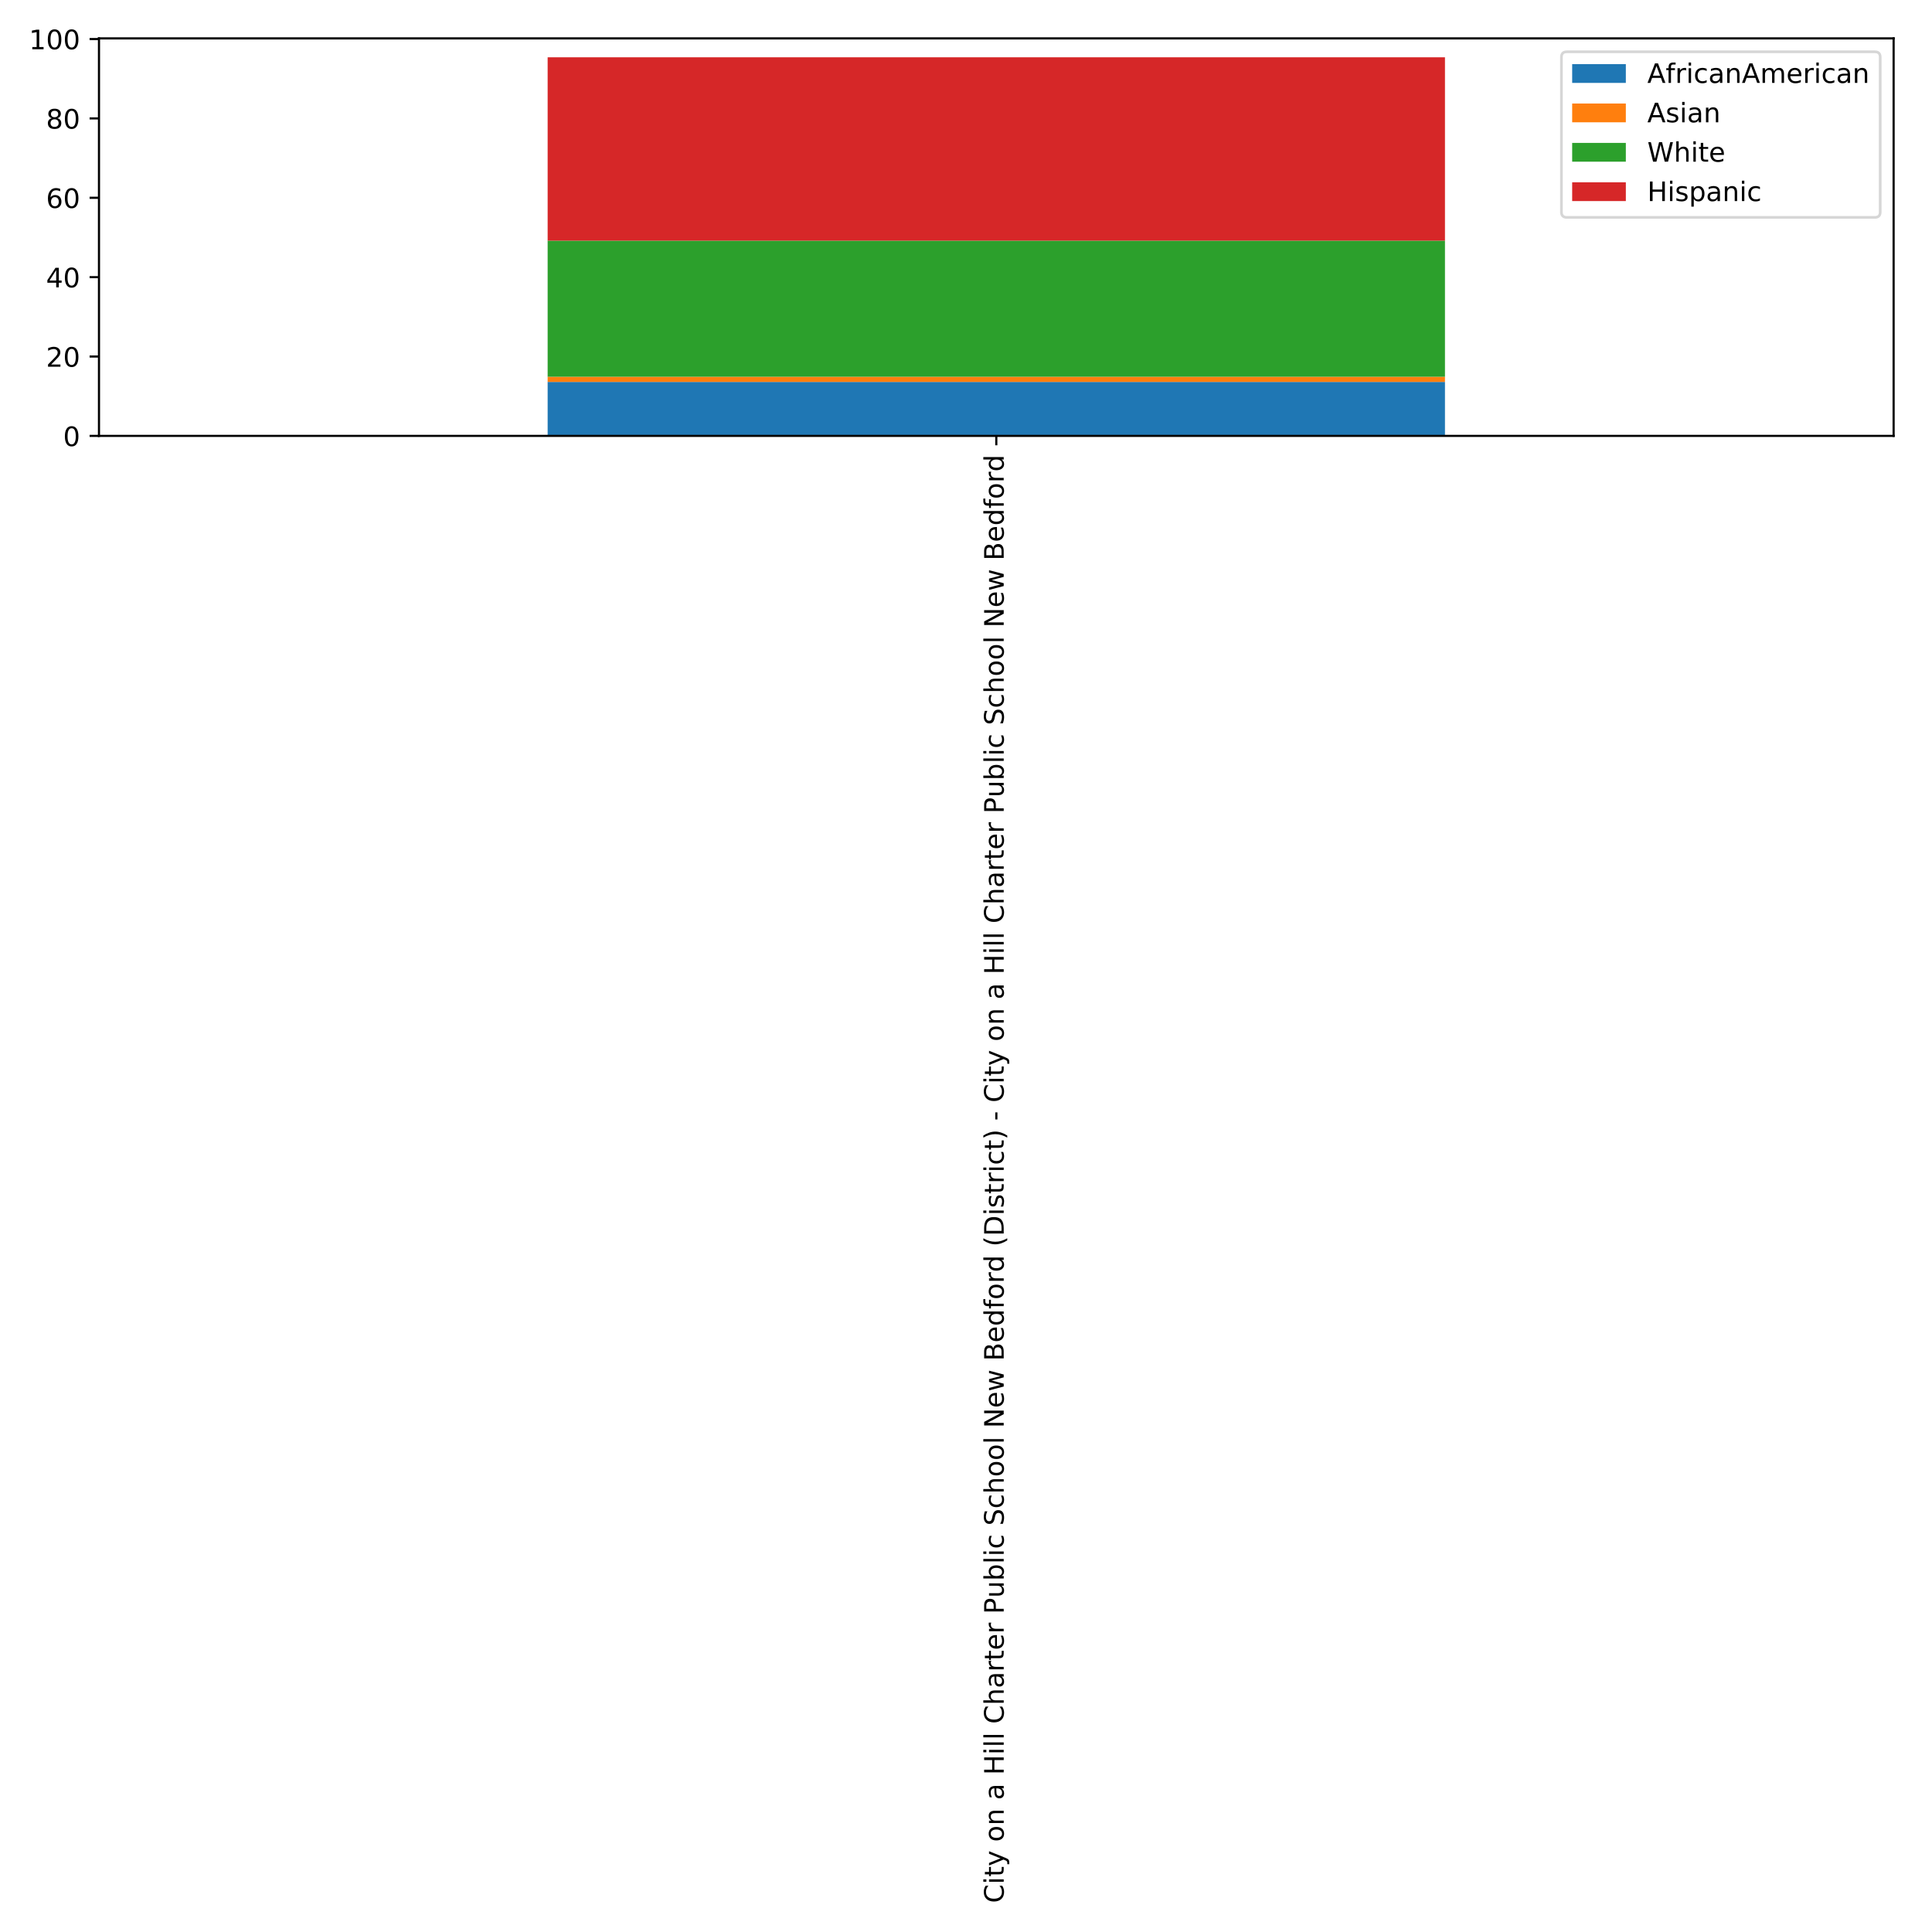 <?xml version="1.0" encoding="utf-8" standalone="no"?>
<!DOCTYPE svg PUBLIC "-//W3C//DTD SVG 1.1//EN"
  "http://www.w3.org/Graphics/SVG/1.1/DTD/svg11.dtd">
<!-- Created with matplotlib (http://matplotlib.org/) -->
<svg height="720pt" version="1.1" viewBox="0 0 720 720" width="720pt" xmlns="http://www.w3.org/2000/svg" xmlns:xlink="http://www.w3.org/1999/xlink">
 <defs>
  <style type="text/css">
*{stroke-linecap:butt;stroke-linejoin:round;}
  </style>
 </defs>
 <g id="figure_1">
  <g id="patch_1">
   <path d="M 0 720 
L 720 720 
L 720 0 
L 0 0 
z
" style="fill:#ffffff;"/>
  </g>
  <g id="axes_1">
   <g id="patch_2">
    <path d="M 36.888 162.442 
L 705.7 162.442 
L 705.7 14.3 
L 36.888 14.3 
z
" style="fill:#ffffff;"/>
   </g>
   <g id="patch_3">
    <path clip-path="url(#pf8c86fab23)" d="M 204.091 162.442 
L 538.497 162.442 
L 538.497 142.329 
L 204.091 142.329 
z
" style="fill:#1f77b4;"/>
   </g>
   <g id="patch_4">
    <path clip-path="url(#pf8c86fab23)" d="M 204.091 142.329 
L 538.497 142.329 
L 538.497 140.406 
L 204.091 140.406 
z
" style="fill:#ff7f0e;"/>
   </g>
   <g id="patch_5">
    <path clip-path="url(#pf8c86fab23)" d="M 204.091 140.406 
L 538.497 140.406 
L 538.497 89.68 
L 204.091 89.68 
z
" style="fill:#2ca02c;"/>
   </g>
   <g id="patch_6">
    <path clip-path="url(#pf8c86fab23)" d="M 204.091 89.68 
L 538.497 89.68 
L 538.497 21.354 
L 204.091 21.354 
z
" style="fill:#d62728;"/>
   </g>
   <g id="matplotlib.axis_1">
    <g id="xtick_1">
     <g id="line2d_1">
      <defs>
       <path d="M 0 0 
L 0 3.5 
" id="m9a2b7d2319" style="stroke:#000000;stroke-width:0.8;"/>
      </defs>
      <g>
       <use style="stroke:#000000;stroke-width:0.8;" x="371.294" xlink:href="#m9a2b7d2319" y="162.442"/>
      </g>
     </g>
     <g id="text_1">
      <!-- City on a Hill Charter Public School New Bedford (District) - City on a Hill Charter Public School New Bedford -->
      <defs>
       <path d="M 64.406 67.281 
L 64.406 56.891 
Q 59.422 61.531 53.781 63.812 
Q 48.141 66.109 41.797 66.109 
Q 29.297 66.109 22.656 58.469 
Q 16.016 50.828 16.016 36.375 
Q 16.016 21.969 22.656 14.328 
Q 29.297 6.688 41.797 6.688 
Q 48.141 6.688 53.781 8.984 
Q 59.422 11.281 64.406 15.922 
L 64.406 5.609 
Q 59.234 2.094 53.438 0.328 
Q 47.656 -1.422 41.219 -1.422 
Q 24.656 -1.422 15.125 8.703 
Q 5.609 18.844 5.609 36.375 
Q 5.609 53.953 15.125 64.078 
Q 24.656 74.219 41.219 74.219 
Q 47.75 74.219 53.531 72.484 
Q 59.328 70.75 64.406 67.281 
z
" id="DejaVuSans-43"/>
       <path d="M 9.422 54.688 
L 18.406 54.688 
L 18.406 0 
L 9.422 0 
z
M 9.422 75.984 
L 18.406 75.984 
L 18.406 64.594 
L 9.422 64.594 
z
" id="DejaVuSans-69"/>
       <path d="M 18.312 70.219 
L 18.312 54.688 
L 36.812 54.688 
L 36.812 47.703 
L 18.312 47.703 
L 18.312 18.016 
Q 18.312 11.328 20.141 9.422 
Q 21.969 7.516 27.594 7.516 
L 36.812 7.516 
L 36.812 0 
L 27.594 0 
Q 17.188 0 13.234 3.875 
Q 9.281 7.766 9.281 18.016 
L 9.281 47.703 
L 2.688 47.703 
L 2.688 54.688 
L 9.281 54.688 
L 9.281 70.219 
z
" id="DejaVuSans-74"/>
       <path d="M 32.172 -5.078 
Q 28.375 -14.844 24.75 -17.812 
Q 21.141 -20.797 15.094 -20.797 
L 7.906 -20.797 
L 7.906 -13.281 
L 13.188 -13.281 
Q 16.891 -13.281 18.938 -11.516 
Q 21 -9.766 23.484 -3.219 
L 25.094 0.875 
L 2.984 54.688 
L 12.5 54.688 
L 29.594 11.922 
L 46.688 54.688 
L 56.203 54.688 
z
" id="DejaVuSans-79"/>
       <path id="DejaVuSans-20"/>
       <path d="M 30.609 48.391 
Q 23.391 48.391 19.188 42.75 
Q 14.984 37.109 14.984 27.297 
Q 14.984 17.484 19.156 11.844 
Q 23.344 6.203 30.609 6.203 
Q 37.797 6.203 41.984 11.859 
Q 46.188 17.531 46.188 27.297 
Q 46.188 37.016 41.984 42.703 
Q 37.797 48.391 30.609 48.391 
z
M 30.609 56 
Q 42.328 56 49.016 48.375 
Q 55.719 40.766 55.719 27.297 
Q 55.719 13.875 49.016 6.219 
Q 42.328 -1.422 30.609 -1.422 
Q 18.844 -1.422 12.172 6.219 
Q 5.516 13.875 5.516 27.297 
Q 5.516 40.766 12.172 48.375 
Q 18.844 56 30.609 56 
z
" id="DejaVuSans-6f"/>
       <path d="M 54.891 33.016 
L 54.891 0 
L 45.906 0 
L 45.906 32.719 
Q 45.906 40.484 42.875 44.328 
Q 39.844 48.188 33.797 48.188 
Q 26.516 48.188 22.312 43.547 
Q 18.109 38.922 18.109 30.906 
L 18.109 0 
L 9.078 0 
L 9.078 54.688 
L 18.109 54.688 
L 18.109 46.188 
Q 21.344 51.125 25.703 53.562 
Q 30.078 56 35.797 56 
Q 45.219 56 50.047 50.172 
Q 54.891 44.344 54.891 33.016 
z
" id="DejaVuSans-6e"/>
       <path d="M 34.281 27.484 
Q 23.391 27.484 19.188 25 
Q 14.984 22.516 14.984 16.5 
Q 14.984 11.719 18.141 8.906 
Q 21.297 6.109 26.703 6.109 
Q 34.188 6.109 38.703 11.406 
Q 43.219 16.703 43.219 25.484 
L 43.219 27.484 
z
M 52.203 31.203 
L 52.203 0 
L 43.219 0 
L 43.219 8.297 
Q 40.141 3.328 35.547 0.953 
Q 30.953 -1.422 24.312 -1.422 
Q 15.922 -1.422 10.953 3.297 
Q 6 8.016 6 15.922 
Q 6 25.141 12.172 29.828 
Q 18.359 34.516 30.609 34.516 
L 43.219 34.516 
L 43.219 35.406 
Q 43.219 41.609 39.141 45 
Q 35.062 48.391 27.688 48.391 
Q 23 48.391 18.547 47.266 
Q 14.109 46.141 10.016 43.891 
L 10.016 52.203 
Q 14.938 54.109 19.578 55.047 
Q 24.219 56 28.609 56 
Q 40.484 56 46.344 49.844 
Q 52.203 43.703 52.203 31.203 
z
" id="DejaVuSans-61"/>
       <path d="M 9.812 72.906 
L 19.672 72.906 
L 19.672 43.016 
L 55.516 43.016 
L 55.516 72.906 
L 65.375 72.906 
L 65.375 0 
L 55.516 0 
L 55.516 34.719 
L 19.672 34.719 
L 19.672 0 
L 9.812 0 
z
" id="DejaVuSans-48"/>
       <path d="M 9.422 75.984 
L 18.406 75.984 
L 18.406 0 
L 9.422 0 
z
" id="DejaVuSans-6c"/>
       <path d="M 54.891 33.016 
L 54.891 0 
L 45.906 0 
L 45.906 32.719 
Q 45.906 40.484 42.875 44.328 
Q 39.844 48.188 33.797 48.188 
Q 26.516 48.188 22.312 43.547 
Q 18.109 38.922 18.109 30.906 
L 18.109 0 
L 9.078 0 
L 9.078 75.984 
L 18.109 75.984 
L 18.109 46.188 
Q 21.344 51.125 25.703 53.562 
Q 30.078 56 35.797 56 
Q 45.219 56 50.047 50.172 
Q 54.891 44.344 54.891 33.016 
z
" id="DejaVuSans-68"/>
       <path d="M 41.109 46.297 
Q 39.594 47.172 37.812 47.578 
Q 36.031 48 33.891 48 
Q 26.266 48 22.188 43.047 
Q 18.109 38.094 18.109 28.812 
L 18.109 0 
L 9.078 0 
L 9.078 54.688 
L 18.109 54.688 
L 18.109 46.188 
Q 20.953 51.172 25.484 53.578 
Q 30.031 56 36.531 56 
Q 37.453 56 38.578 55.875 
Q 39.703 55.766 41.062 55.516 
z
" id="DejaVuSans-72"/>
       <path d="M 56.203 29.594 
L 56.203 25.203 
L 14.891 25.203 
Q 15.484 15.922 20.484 11.062 
Q 25.484 6.203 34.422 6.203 
Q 39.594 6.203 44.453 7.469 
Q 49.312 8.734 54.109 11.281 
L 54.109 2.781 
Q 49.266 0.734 44.188 -0.344 
Q 39.109 -1.422 33.891 -1.422 
Q 20.797 -1.422 13.156 6.188 
Q 5.516 13.812 5.516 26.812 
Q 5.516 40.234 12.766 48.109 
Q 20.016 56 32.328 56 
Q 43.359 56 49.781 48.891 
Q 56.203 41.797 56.203 29.594 
z
M 47.219 32.234 
Q 47.125 39.594 43.094 43.984 
Q 39.062 48.391 32.422 48.391 
Q 24.906 48.391 20.391 44.141 
Q 15.875 39.891 15.188 32.172 
z
" id="DejaVuSans-65"/>
       <path d="M 19.672 64.797 
L 19.672 37.406 
L 32.078 37.406 
Q 38.969 37.406 42.719 40.969 
Q 46.484 44.531 46.484 51.125 
Q 46.484 57.672 42.719 61.234 
Q 38.969 64.797 32.078 64.797 
z
M 9.812 72.906 
L 32.078 72.906 
Q 44.344 72.906 50.609 67.359 
Q 56.891 61.812 56.891 51.125 
Q 56.891 40.328 50.609 34.812 
Q 44.344 29.297 32.078 29.297 
L 19.672 29.297 
L 19.672 0 
L 9.812 0 
z
" id="DejaVuSans-50"/>
       <path d="M 8.5 21.578 
L 8.5 54.688 
L 17.484 54.688 
L 17.484 21.922 
Q 17.484 14.156 20.5 10.266 
Q 23.531 6.391 29.594 6.391 
Q 36.859 6.391 41.078 11.031 
Q 45.312 15.672 45.312 23.688 
L 45.312 54.688 
L 54.297 54.688 
L 54.297 0 
L 45.312 0 
L 45.312 8.406 
Q 42.047 3.422 37.719 1 
Q 33.406 -1.422 27.688 -1.422 
Q 18.266 -1.422 13.375 4.438 
Q 8.5 10.297 8.5 21.578 
z
M 31.109 56 
z
" id="DejaVuSans-75"/>
       <path d="M 48.688 27.297 
Q 48.688 37.203 44.609 42.844 
Q 40.531 48.484 33.406 48.484 
Q 26.266 48.484 22.188 42.844 
Q 18.109 37.203 18.109 27.297 
Q 18.109 17.391 22.188 11.75 
Q 26.266 6.109 33.406 6.109 
Q 40.531 6.109 44.609 11.75 
Q 48.688 17.391 48.688 27.297 
z
M 18.109 46.391 
Q 20.953 51.266 25.266 53.625 
Q 29.594 56 35.594 56 
Q 45.562 56 51.781 48.094 
Q 58.016 40.188 58.016 27.297 
Q 58.016 14.406 51.781 6.484 
Q 45.562 -1.422 35.594 -1.422 
Q 29.594 -1.422 25.266 0.953 
Q 20.953 3.328 18.109 8.203 
L 18.109 0 
L 9.078 0 
L 9.078 75.984 
L 18.109 75.984 
z
" id="DejaVuSans-62"/>
       <path d="M 48.781 52.594 
L 48.781 44.188 
Q 44.969 46.297 41.141 47.344 
Q 37.312 48.391 33.406 48.391 
Q 24.656 48.391 19.812 42.844 
Q 14.984 37.312 14.984 27.297 
Q 14.984 17.281 19.812 11.734 
Q 24.656 6.203 33.406 6.203 
Q 37.312 6.203 41.141 7.25 
Q 44.969 8.297 48.781 10.406 
L 48.781 2.094 
Q 45.016 0.344 40.984 -0.531 
Q 36.969 -1.422 32.422 -1.422 
Q 20.062 -1.422 12.781 6.344 
Q 5.516 14.109 5.516 27.297 
Q 5.516 40.672 12.859 48.328 
Q 20.219 56 33.016 56 
Q 37.156 56 41.109 55.141 
Q 45.062 54.297 48.781 52.594 
z
" id="DejaVuSans-63"/>
       <path d="M 53.516 70.516 
L 53.516 60.891 
Q 47.906 63.578 42.922 64.891 
Q 37.938 66.219 33.297 66.219 
Q 25.25 66.219 20.875 63.094 
Q 16.5 59.969 16.5 54.203 
Q 16.5 49.359 19.406 46.891 
Q 22.312 44.438 30.422 42.922 
L 36.375 41.703 
Q 47.406 39.594 52.656 34.297 
Q 57.906 29 57.906 20.125 
Q 57.906 9.516 50.797 4.047 
Q 43.703 -1.422 29.984 -1.422 
Q 24.812 -1.422 18.969 -0.25 
Q 13.141 0.922 6.891 3.219 
L 6.891 13.375 
Q 12.891 10.016 18.656 8.297 
Q 24.422 6.594 29.984 6.594 
Q 38.422 6.594 43.016 9.906 
Q 47.609 13.234 47.609 19.391 
Q 47.609 24.75 44.312 27.781 
Q 41.016 30.812 33.5 32.328 
L 27.484 33.5 
Q 16.453 35.688 11.516 40.375 
Q 6.594 45.062 6.594 53.422 
Q 6.594 63.094 13.406 68.656 
Q 20.219 74.219 32.172 74.219 
Q 37.312 74.219 42.625 73.281 
Q 47.953 72.359 53.516 70.516 
z
" id="DejaVuSans-53"/>
       <path d="M 9.812 72.906 
L 23.094 72.906 
L 55.422 11.922 
L 55.422 72.906 
L 64.984 72.906 
L 64.984 0 
L 51.703 0 
L 19.391 60.984 
L 19.391 0 
L 9.812 0 
z
" id="DejaVuSans-4e"/>
       <path d="M 4.203 54.688 
L 13.188 54.688 
L 24.422 12.016 
L 35.594 54.688 
L 46.188 54.688 
L 57.422 12.016 
L 68.609 54.688 
L 77.594 54.688 
L 63.281 0 
L 52.688 0 
L 40.922 44.828 
L 29.109 0 
L 18.5 0 
z
" id="DejaVuSans-77"/>
       <path d="M 19.672 34.812 
L 19.672 8.109 
L 35.5 8.109 
Q 43.453 8.109 47.281 11.406 
Q 51.125 14.703 51.125 21.484 
Q 51.125 28.328 47.281 31.562 
Q 43.453 34.812 35.5 34.812 
z
M 19.672 64.797 
L 19.672 42.828 
L 34.281 42.828 
Q 41.5 42.828 45.031 45.531 
Q 48.578 48.25 48.578 53.812 
Q 48.578 59.328 45.031 62.062 
Q 41.5 64.797 34.281 64.797 
z
M 9.812 72.906 
L 35.016 72.906 
Q 46.297 72.906 52.391 68.219 
Q 58.5 63.531 58.5 54.891 
Q 58.5 48.188 55.375 44.234 
Q 52.25 40.281 46.188 39.312 
Q 53.469 37.75 57.5 32.781 
Q 61.531 27.828 61.531 20.406 
Q 61.531 10.641 54.891 5.312 
Q 48.25 0 35.984 0 
L 9.812 0 
z
" id="DejaVuSans-42"/>
       <path d="M 45.406 46.391 
L 45.406 75.984 
L 54.391 75.984 
L 54.391 0 
L 45.406 0 
L 45.406 8.203 
Q 42.578 3.328 38.25 0.953 
Q 33.938 -1.422 27.875 -1.422 
Q 17.969 -1.422 11.734 6.484 
Q 5.516 14.406 5.516 27.297 
Q 5.516 40.188 11.734 48.094 
Q 17.969 56 27.875 56 
Q 33.938 56 38.25 53.625 
Q 42.578 51.266 45.406 46.391 
z
M 14.797 27.297 
Q 14.797 17.391 18.875 11.75 
Q 22.953 6.109 30.078 6.109 
Q 37.203 6.109 41.297 11.75 
Q 45.406 17.391 45.406 27.297 
Q 45.406 37.203 41.297 42.844 
Q 37.203 48.484 30.078 48.484 
Q 22.953 48.484 18.875 42.844 
Q 14.797 37.203 14.797 27.297 
z
" id="DejaVuSans-64"/>
       <path d="M 37.109 75.984 
L 37.109 68.5 
L 28.516 68.5 
Q 23.688 68.5 21.797 66.547 
Q 19.922 64.594 19.922 59.516 
L 19.922 54.688 
L 34.719 54.688 
L 34.719 47.703 
L 19.922 47.703 
L 19.922 0 
L 10.891 0 
L 10.891 47.703 
L 2.297 47.703 
L 2.297 54.688 
L 10.891 54.688 
L 10.891 58.5 
Q 10.891 67.625 15.141 71.797 
Q 19.391 75.984 28.609 75.984 
z
" id="DejaVuSans-66"/>
       <path d="M 31 75.875 
Q 24.469 64.656 21.281 53.656 
Q 18.109 42.672 18.109 31.391 
Q 18.109 20.125 21.312 9.062 
Q 24.516 -2 31 -13.188 
L 23.188 -13.188 
Q 15.875 -1.703 12.234 9.375 
Q 8.594 20.453 8.594 31.391 
Q 8.594 42.281 12.203 53.312 
Q 15.828 64.359 23.188 75.875 
z
" id="DejaVuSans-28"/>
       <path d="M 19.672 64.797 
L 19.672 8.109 
L 31.594 8.109 
Q 46.688 8.109 53.688 14.938 
Q 60.688 21.781 60.688 36.531 
Q 60.688 51.172 53.688 57.984 
Q 46.688 64.797 31.594 64.797 
z
M 9.812 72.906 
L 30.078 72.906 
Q 51.266 72.906 61.172 64.094 
Q 71.094 55.281 71.094 36.531 
Q 71.094 17.672 61.125 8.828 
Q 51.172 0 30.078 0 
L 9.812 0 
z
" id="DejaVuSans-44"/>
       <path d="M 44.281 53.078 
L 44.281 44.578 
Q 40.484 46.531 36.375 47.5 
Q 32.281 48.484 27.875 48.484 
Q 21.188 48.484 17.844 46.438 
Q 14.5 44.391 14.5 40.281 
Q 14.5 37.156 16.891 35.375 
Q 19.281 33.594 26.516 31.984 
L 29.594 31.297 
Q 39.156 29.25 43.188 25.516 
Q 47.219 21.781 47.219 15.094 
Q 47.219 7.469 41.188 3.016 
Q 35.156 -1.422 24.609 -1.422 
Q 20.219 -1.422 15.453 -0.562 
Q 10.688 0.297 5.422 2 
L 5.422 11.281 
Q 10.406 8.688 15.234 7.391 
Q 20.062 6.109 24.812 6.109 
Q 31.156 6.109 34.562 8.281 
Q 37.984 10.453 37.984 14.406 
Q 37.984 18.062 35.516 20.016 
Q 33.062 21.969 24.703 23.781 
L 21.578 24.516 
Q 13.234 26.266 9.516 29.906 
Q 5.812 33.547 5.812 39.891 
Q 5.812 47.609 11.281 51.797 
Q 16.75 56 26.812 56 
Q 31.781 56 36.172 55.266 
Q 40.578 54.547 44.281 53.078 
z
" id="DejaVuSans-73"/>
       <path d="M 8.016 75.875 
L 15.828 75.875 
Q 23.141 64.359 26.781 53.312 
Q 30.422 42.281 30.422 31.391 
Q 30.422 20.453 26.781 9.375 
Q 23.141 -1.703 15.828 -13.188 
L 8.016 -13.188 
Q 14.5 -2 17.703 9.062 
Q 20.906 20.125 20.906 31.391 
Q 20.906 42.672 17.703 53.656 
Q 14.5 64.656 8.016 75.875 
z
" id="DejaVuSans-29"/>
       <path d="M 4.891 31.391 
L 31.203 31.391 
L 31.203 23.391 
L 4.891 23.391 
z
" id="DejaVuSans-2d"/>
      </defs>
      <g transform="translate(374.053 709.2)rotate(-90)scale(0.1 -0.1)">
       <use xlink:href="#DejaVuSans-43"/>
       <use x="69.824" xlink:href="#DejaVuSans-69"/>
       <use x="97.607" xlink:href="#DejaVuSans-74"/>
       <use x="136.816" xlink:href="#DejaVuSans-79"/>
       <use x="195.996" xlink:href="#DejaVuSans-20"/>
       <use x="227.783" xlink:href="#DejaVuSans-6f"/>
       <use x="288.965" xlink:href="#DejaVuSans-6e"/>
       <use x="352.344" xlink:href="#DejaVuSans-20"/>
       <use x="384.131" xlink:href="#DejaVuSans-61"/>
       <use x="445.41" xlink:href="#DejaVuSans-20"/>
       <use x="477.197" xlink:href="#DejaVuSans-48"/>
       <use x="552.393" xlink:href="#DejaVuSans-69"/>
       <use x="580.176" xlink:href="#DejaVuSans-6c"/>
       <use x="607.959" xlink:href="#DejaVuSans-6c"/>
       <use x="635.742" xlink:href="#DejaVuSans-20"/>
       <use x="667.529" xlink:href="#DejaVuSans-43"/>
       <use x="737.354" xlink:href="#DejaVuSans-68"/>
       <use x="800.732" xlink:href="#DejaVuSans-61"/>
       <use x="862.012" xlink:href="#DejaVuSans-72"/>
       <use x="903.125" xlink:href="#DejaVuSans-74"/>
       <use x="942.334" xlink:href="#DejaVuSans-65"/>
       <use x="1003.857" xlink:href="#DejaVuSans-72"/>
       <use x="1044.971" xlink:href="#DejaVuSans-20"/>
       <use x="1076.758" xlink:href="#DejaVuSans-50"/>
       <use x="1137.045" xlink:href="#DejaVuSans-75"/>
       <use x="1200.424" xlink:href="#DejaVuSans-62"/>
       <use x="1263.9" xlink:href="#DejaVuSans-6c"/>
       <use x="1291.684" xlink:href="#DejaVuSans-69"/>
       <use x="1319.467" xlink:href="#DejaVuSans-63"/>
       <use x="1374.447" xlink:href="#DejaVuSans-20"/>
       <use x="1406.234" xlink:href="#DejaVuSans-53"/>
       <use x="1469.711" xlink:href="#DejaVuSans-63"/>
       <use x="1524.691" xlink:href="#DejaVuSans-68"/>
       <use x="1588.07" xlink:href="#DejaVuSans-6f"/>
       <use x="1649.252" xlink:href="#DejaVuSans-6f"/>
       <use x="1710.434" xlink:href="#DejaVuSans-6c"/>
       <use x="1738.217" xlink:href="#DejaVuSans-20"/>
       <use x="1770.004" xlink:href="#DejaVuSans-4e"/>
       <use x="1844.809" xlink:href="#DejaVuSans-65"/>
       <use x="1906.332" xlink:href="#DejaVuSans-77"/>
       <use x="1988.119" xlink:href="#DejaVuSans-20"/>
       <use x="2019.906" xlink:href="#DejaVuSans-42"/>
       <use x="2088.51" xlink:href="#DejaVuSans-65"/>
       <use x="2150.033" xlink:href="#DejaVuSans-64"/>
       <use x="2213.51" xlink:href="#DejaVuSans-66"/>
       <use x="2248.715" xlink:href="#DejaVuSans-6f"/>
       <use x="2309.896" xlink:href="#DejaVuSans-72"/>
       <use x="2350.994" xlink:href="#DejaVuSans-64"/>
       <use x="2414.471" xlink:href="#DejaVuSans-20"/>
       <use x="2446.258" xlink:href="#DejaVuSans-28"/>
       <use x="2485.271" xlink:href="#DejaVuSans-44"/>
       <use x="2562.273" xlink:href="#DejaVuSans-69"/>
       <use x="2590.057" xlink:href="#DejaVuSans-73"/>
       <use x="2642.156" xlink:href="#DejaVuSans-74"/>
       <use x="2681.365" xlink:href="#DejaVuSans-72"/>
       <use x="2722.479" xlink:href="#DejaVuSans-69"/>
       <use x="2750.262" xlink:href="#DejaVuSans-63"/>
       <use x="2805.242" xlink:href="#DejaVuSans-74"/>
       <use x="2844.451" xlink:href="#DejaVuSans-29"/>
       <use x="2883.465" xlink:href="#DejaVuSans-20"/>
       <use x="2915.252" xlink:href="#DejaVuSans-2d"/>
       <use x="2951.336" xlink:href="#DejaVuSans-20"/>
       <use x="2983.123" xlink:href="#DejaVuSans-43"/>
       <use x="3052.947" xlink:href="#DejaVuSans-69"/>
       <use x="3080.73" xlink:href="#DejaVuSans-74"/>
       <use x="3119.939" xlink:href="#DejaVuSans-79"/>
       <use x="3179.119" xlink:href="#DejaVuSans-20"/>
       <use x="3210.906" xlink:href="#DejaVuSans-6f"/>
       <use x="3272.088" xlink:href="#DejaVuSans-6e"/>
       <use x="3335.467" xlink:href="#DejaVuSans-20"/>
       <use x="3367.254" xlink:href="#DejaVuSans-61"/>
       <use x="3428.533" xlink:href="#DejaVuSans-20"/>
       <use x="3460.32" xlink:href="#DejaVuSans-48"/>
       <use x="3535.516" xlink:href="#DejaVuSans-69"/>
       <use x="3563.299" xlink:href="#DejaVuSans-6c"/>
       <use x="3591.082" xlink:href="#DejaVuSans-6c"/>
       <use x="3618.865" xlink:href="#DejaVuSans-20"/>
       <use x="3650.652" xlink:href="#DejaVuSans-43"/>
       <use x="3720.477" xlink:href="#DejaVuSans-68"/>
       <use x="3783.855" xlink:href="#DejaVuSans-61"/>
       <use x="3845.135" xlink:href="#DejaVuSans-72"/>
       <use x="3886.248" xlink:href="#DejaVuSans-74"/>
       <use x="3925.457" xlink:href="#DejaVuSans-65"/>
       <use x="3986.98" xlink:href="#DejaVuSans-72"/>
       <use x="4028.094" xlink:href="#DejaVuSans-20"/>
       <use x="4059.881" xlink:href="#DejaVuSans-50"/>
       <use x="4120.168" xlink:href="#DejaVuSans-75"/>
       <use x="4183.547" xlink:href="#DejaVuSans-62"/>
       <use x="4247.023" xlink:href="#DejaVuSans-6c"/>
       <use x="4274.807" xlink:href="#DejaVuSans-69"/>
       <use x="4302.59" xlink:href="#DejaVuSans-63"/>
       <use x="4357.57" xlink:href="#DejaVuSans-20"/>
       <use x="4389.357" xlink:href="#DejaVuSans-53"/>
       <use x="4452.834" xlink:href="#DejaVuSans-63"/>
       <use x="4507.814" xlink:href="#DejaVuSans-68"/>
       <use x="4571.193" xlink:href="#DejaVuSans-6f"/>
       <use x="4632.375" xlink:href="#DejaVuSans-6f"/>
       <use x="4693.557" xlink:href="#DejaVuSans-6c"/>
       <use x="4721.34" xlink:href="#DejaVuSans-20"/>
       <use x="4753.127" xlink:href="#DejaVuSans-4e"/>
       <use x="4827.932" xlink:href="#DejaVuSans-65"/>
       <use x="4889.455" xlink:href="#DejaVuSans-77"/>
       <use x="4971.242" xlink:href="#DejaVuSans-20"/>
       <use x="5003.029" xlink:href="#DejaVuSans-42"/>
       <use x="5071.633" xlink:href="#DejaVuSans-65"/>
       <use x="5133.156" xlink:href="#DejaVuSans-64"/>
       <use x="5196.633" xlink:href="#DejaVuSans-66"/>
       <use x="5231.838" xlink:href="#DejaVuSans-6f"/>
       <use x="5293.02" xlink:href="#DejaVuSans-72"/>
       <use x="5334.117" xlink:href="#DejaVuSans-64"/>
      </g>
     </g>
    </g>
   </g>
   <g id="matplotlib.axis_2">
    <g id="ytick_1">
     <g id="line2d_2">
      <defs>
       <path d="M 0 0 
L -3.5 0 
" id="m3fb8fab675" style="stroke:#000000;stroke-width:0.8;"/>
      </defs>
      <g>
       <use style="stroke:#000000;stroke-width:0.8;" x="36.888" xlink:href="#m3fb8fab675" y="162.442"/>
      </g>
     </g>
     <g id="text_2">
      <!-- 0 -->
      <defs>
       <path d="M 31.781 66.406 
Q 24.172 66.406 20.328 58.906 
Q 16.5 51.422 16.5 36.375 
Q 16.5 21.391 20.328 13.891 
Q 24.172 6.391 31.781 6.391 
Q 39.453 6.391 43.281 13.891 
Q 47.125 21.391 47.125 36.375 
Q 47.125 51.422 43.281 58.906 
Q 39.453 66.406 31.781 66.406 
z
M 31.781 74.219 
Q 44.047 74.219 50.516 64.516 
Q 56.984 54.828 56.984 36.375 
Q 56.984 17.969 50.516 8.266 
Q 44.047 -1.422 31.781 -1.422 
Q 19.531 -1.422 13.062 8.266 
Q 6.594 17.969 6.594 36.375 
Q 6.594 54.828 13.062 64.516 
Q 19.531 74.219 31.781 74.219 
z
" id="DejaVuSans-30"/>
      </defs>
      <g transform="translate(23.525 166.241)scale(0.1 -0.1)">
       <use xlink:href="#DejaVuSans-30"/>
      </g>
     </g>
    </g>
    <g id="ytick_2">
     <g id="line2d_3">
      <g>
       <use style="stroke:#000000;stroke-width:0.8;" x="36.888" xlink:href="#m3fb8fab675" y="132.864"/>
      </g>
     </g>
     <g id="text_3">
      <!-- 20 -->
      <defs>
       <path d="M 19.188 8.297 
L 53.609 8.297 
L 53.609 0 
L 7.328 0 
L 7.328 8.297 
Q 12.938 14.109 22.625 23.891 
Q 32.328 33.688 34.812 36.531 
Q 39.547 41.844 41.422 45.531 
Q 43.312 49.219 43.312 52.781 
Q 43.312 58.594 39.234 62.25 
Q 35.156 65.922 28.609 65.922 
Q 23.969 65.922 18.812 64.312 
Q 13.672 62.703 7.812 59.422 
L 7.812 69.391 
Q 13.766 71.781 18.938 73 
Q 24.125 74.219 28.422 74.219 
Q 39.75 74.219 46.484 68.547 
Q 53.219 62.891 53.219 53.422 
Q 53.219 48.922 51.531 44.891 
Q 49.859 40.875 45.406 35.406 
Q 44.188 33.984 37.641 27.219 
Q 31.109 20.453 19.188 8.297 
z
" id="DejaVuSans-32"/>
      </defs>
      <g transform="translate(17.163 136.663)scale(0.1 -0.1)">
       <use xlink:href="#DejaVuSans-32"/>
       <use x="63.623" xlink:href="#DejaVuSans-30"/>
      </g>
     </g>
    </g>
    <g id="ytick_3">
     <g id="line2d_4">
      <g>
       <use style="stroke:#000000;stroke-width:0.8;" x="36.888" xlink:href="#m3fb8fab675" y="103.286"/>
      </g>
     </g>
     <g id="text_4">
      <!-- 40 -->
      <defs>
       <path d="M 37.797 64.312 
L 12.891 25.391 
L 37.797 25.391 
z
M 35.203 72.906 
L 47.609 72.906 
L 47.609 25.391 
L 58.016 25.391 
L 58.016 17.188 
L 47.609 17.188 
L 47.609 0 
L 37.797 0 
L 37.797 17.188 
L 4.891 17.188 
L 4.891 26.703 
z
" id="DejaVuSans-34"/>
      </defs>
      <g transform="translate(17.163 107.085)scale(0.1 -0.1)">
       <use xlink:href="#DejaVuSans-34"/>
       <use x="63.623" xlink:href="#DejaVuSans-30"/>
      </g>
     </g>
    </g>
    <g id="ytick_4">
     <g id="line2d_5">
      <g>
       <use style="stroke:#000000;stroke-width:0.8;" x="36.888" xlink:href="#m3fb8fab675" y="73.708"/>
      </g>
     </g>
     <g id="text_5">
      <!-- 60 -->
      <defs>
       <path d="M 33.016 40.375 
Q 26.375 40.375 22.484 35.828 
Q 18.609 31.297 18.609 23.391 
Q 18.609 15.531 22.484 10.953 
Q 26.375 6.391 33.016 6.391 
Q 39.656 6.391 43.531 10.953 
Q 47.406 15.531 47.406 23.391 
Q 47.406 31.297 43.531 35.828 
Q 39.656 40.375 33.016 40.375 
z
M 52.594 71.297 
L 52.594 62.312 
Q 48.875 64.062 45.094 64.984 
Q 41.312 65.922 37.594 65.922 
Q 27.828 65.922 22.672 59.328 
Q 17.531 52.734 16.797 39.406 
Q 19.672 43.656 24.016 45.922 
Q 28.375 48.188 33.594 48.188 
Q 44.578 48.188 50.953 41.516 
Q 57.328 34.859 57.328 23.391 
Q 57.328 12.156 50.688 5.359 
Q 44.047 -1.422 33.016 -1.422 
Q 20.359 -1.422 13.672 8.266 
Q 6.984 17.969 6.984 36.375 
Q 6.984 53.656 15.188 63.938 
Q 23.391 74.219 37.203 74.219 
Q 40.922 74.219 44.703 73.484 
Q 48.484 72.75 52.594 71.297 
z
" id="DejaVuSans-36"/>
      </defs>
      <g transform="translate(17.163 77.507)scale(0.1 -0.1)">
       <use xlink:href="#DejaVuSans-36"/>
       <use x="63.623" xlink:href="#DejaVuSans-30"/>
      </g>
     </g>
    </g>
    <g id="ytick_5">
     <g id="line2d_6">
      <g>
       <use style="stroke:#000000;stroke-width:0.8;" x="36.888" xlink:href="#m3fb8fab675" y="44.13"/>
      </g>
     </g>
     <g id="text_6">
      <!-- 80 -->
      <defs>
       <path d="M 31.781 34.625 
Q 24.75 34.625 20.719 30.859 
Q 16.703 27.094 16.703 20.516 
Q 16.703 13.922 20.719 10.156 
Q 24.75 6.391 31.781 6.391 
Q 38.812 6.391 42.859 10.172 
Q 46.922 13.969 46.922 20.516 
Q 46.922 27.094 42.891 30.859 
Q 38.875 34.625 31.781 34.625 
z
M 21.922 38.812 
Q 15.578 40.375 12.031 44.719 
Q 8.5 49.078 8.5 55.328 
Q 8.5 64.062 14.719 69.141 
Q 20.953 74.219 31.781 74.219 
Q 42.672 74.219 48.875 69.141 
Q 55.078 64.062 55.078 55.328 
Q 55.078 49.078 51.531 44.719 
Q 48 40.375 41.703 38.812 
Q 48.828 37.156 52.797 32.312 
Q 56.781 27.484 56.781 20.516 
Q 56.781 9.906 50.312 4.234 
Q 43.844 -1.422 31.781 -1.422 
Q 19.734 -1.422 13.25 4.234 
Q 6.781 9.906 6.781 20.516 
Q 6.781 27.484 10.781 32.312 
Q 14.797 37.156 21.922 38.812 
z
M 18.312 54.391 
Q 18.312 48.734 21.844 45.562 
Q 25.391 42.391 31.781 42.391 
Q 38.141 42.391 41.719 45.562 
Q 45.312 48.734 45.312 54.391 
Q 45.312 60.062 41.719 63.234 
Q 38.141 66.406 31.781 66.406 
Q 25.391 66.406 21.844 63.234 
Q 18.312 60.062 18.312 54.391 
z
" id="DejaVuSans-38"/>
      </defs>
      <g transform="translate(17.163 47.929)scale(0.1 -0.1)">
       <use xlink:href="#DejaVuSans-38"/>
       <use x="63.623" xlink:href="#DejaVuSans-30"/>
      </g>
     </g>
    </g>
    <g id="ytick_6">
     <g id="line2d_7">
      <g>
       <use style="stroke:#000000;stroke-width:0.8;" x="36.888" xlink:href="#m3fb8fab675" y="14.551"/>
      </g>
     </g>
     <g id="text_7">
      <!-- 100 -->
      <defs>
       <path d="M 12.406 8.297 
L 28.516 8.297 
L 28.516 63.922 
L 10.984 60.406 
L 10.984 69.391 
L 28.422 72.906 
L 38.281 72.906 
L 38.281 8.297 
L 54.391 8.297 
L 54.391 0 
L 12.406 0 
z
" id="DejaVuSans-31"/>
      </defs>
      <g transform="translate(10.8 18.351)scale(0.1 -0.1)">
       <use xlink:href="#DejaVuSans-31"/>
       <use x="63.623" xlink:href="#DejaVuSans-30"/>
       <use x="127.246" xlink:href="#DejaVuSans-30"/>
      </g>
     </g>
    </g>
   </g>
   <g id="patch_7">
    <path d="M 36.888 162.442 
L 36.888 14.3 
" style="fill:none;stroke:#000000;stroke-linecap:square;stroke-linejoin:miter;stroke-width:0.8;"/>
   </g>
   <g id="patch_8">
    <path d="M 705.7 162.442 
L 705.7 14.3 
" style="fill:none;stroke:#000000;stroke-linecap:square;stroke-linejoin:miter;stroke-width:0.8;"/>
   </g>
   <g id="patch_9">
    <path d="M 36.888 162.442 
L 705.7 162.442 
" style="fill:none;stroke:#000000;stroke-linecap:square;stroke-linejoin:miter;stroke-width:0.8;"/>
   </g>
   <g id="patch_10">
    <path d="M 36.888 14.3 
L 705.7 14.3 
" style="fill:none;stroke:#000000;stroke-linecap:square;stroke-linejoin:miter;stroke-width:0.8;"/>
   </g>
   <g id="legend_1">
    <g id="patch_11">
     <path d="M 583.903 81.013 
L 698.7 81.013 
Q 700.7 81.013 700.7 79.013 
L 700.7 21.3 
Q 700.7 19.3 698.7 19.3 
L 583.903 19.3 
Q 581.903 19.3 581.903 21.3 
L 581.903 79.013 
Q 581.903 81.013 583.903 81.013 
z
" style="fill:#ffffff;opacity:0.8;stroke:#cccccc;stroke-linejoin:miter;"/>
    </g>
    <g id="patch_12">
     <path d="M 585.903 30.898 
L 605.903 30.898 
L 605.903 23.898 
L 585.903 23.898 
z
" style="fill:#1f77b4;"/>
    </g>
    <g id="text_8">
     <!-- AfricanAmerican -->
     <defs>
      <path d="M 34.188 63.188 
L 20.797 26.906 
L 47.609 26.906 
z
M 28.609 72.906 
L 39.797 72.906 
L 67.578 0 
L 57.328 0 
L 50.688 18.703 
L 17.828 18.703 
L 11.188 0 
L 0.781 0 
z
" id="DejaVuSans-41"/>
      <path d="M 52 44.188 
Q 55.375 50.25 60.062 53.125 
Q 64.75 56 71.094 56 
Q 79.641 56 84.281 50.016 
Q 88.922 44.047 88.922 33.016 
L 88.922 0 
L 79.891 0 
L 79.891 32.719 
Q 79.891 40.578 77.094 44.375 
Q 74.312 48.188 68.609 48.188 
Q 61.625 48.188 57.562 43.547 
Q 53.516 38.922 53.516 30.906 
L 53.516 0 
L 44.484 0 
L 44.484 32.719 
Q 44.484 40.625 41.703 44.406 
Q 38.922 48.188 33.109 48.188 
Q 26.219 48.188 22.156 43.531 
Q 18.109 38.875 18.109 30.906 
L 18.109 0 
L 9.078 0 
L 9.078 54.688 
L 18.109 54.688 
L 18.109 46.188 
Q 21.188 51.219 25.484 53.609 
Q 29.781 56 35.688 56 
Q 41.656 56 45.828 52.969 
Q 50 49.953 52 44.188 
z
" id="DejaVuSans-6d"/>
     </defs>
     <g transform="translate(613.903 30.898)scale(0.1 -0.1)">
      <use xlink:href="#DejaVuSans-41"/>
      <use x="68.361" xlink:href="#DejaVuSans-66"/>
      <use x="103.566" xlink:href="#DejaVuSans-72"/>
      <use x="144.68" xlink:href="#DejaVuSans-69"/>
      <use x="172.463" xlink:href="#DejaVuSans-63"/>
      <use x="227.443" xlink:href="#DejaVuSans-61"/>
      <use x="288.723" xlink:href="#DejaVuSans-6e"/>
      <use x="352.102" xlink:href="#DejaVuSans-41"/>
      <use x="420.51" xlink:href="#DejaVuSans-6d"/>
      <use x="517.922" xlink:href="#DejaVuSans-65"/>
      <use x="579.445" xlink:href="#DejaVuSans-72"/>
      <use x="620.559" xlink:href="#DejaVuSans-69"/>
      <use x="648.342" xlink:href="#DejaVuSans-63"/>
      <use x="703.322" xlink:href="#DejaVuSans-61"/>
      <use x="764.602" xlink:href="#DejaVuSans-6e"/>
     </g>
    </g>
    <g id="patch_13">
     <path d="M 585.903 45.577 
L 605.903 45.577 
L 605.903 38.577 
L 585.903 38.577 
z
" style="fill:#ff7f0e;"/>
    </g>
    <g id="text_9">
     <!-- Asian -->
     <g transform="translate(613.903 45.577)scale(0.1 -0.1)">
      <use xlink:href="#DejaVuSans-41"/>
      <use x="68.408" xlink:href="#DejaVuSans-73"/>
      <use x="120.508" xlink:href="#DejaVuSans-69"/>
      <use x="148.291" xlink:href="#DejaVuSans-61"/>
      <use x="209.57" xlink:href="#DejaVuSans-6e"/>
     </g>
    </g>
    <g id="patch_14">
     <path d="M 585.903 60.255 
L 605.903 60.255 
L 605.903 53.255 
L 585.903 53.255 
z
" style="fill:#2ca02c;"/>
    </g>
    <g id="text_10">
     <!-- White -->
     <defs>
      <path d="M 3.328 72.906 
L 13.281 72.906 
L 28.609 11.281 
L 43.891 72.906 
L 54.984 72.906 
L 70.312 11.281 
L 85.594 72.906 
L 95.609 72.906 
L 77.297 0 
L 64.891 0 
L 49.516 63.281 
L 33.984 0 
L 21.578 0 
z
" id="DejaVuSans-57"/>
     </defs>
     <g transform="translate(613.903 60.255)scale(0.1 -0.1)">
      <use xlink:href="#DejaVuSans-57"/>
      <use x="98.877" xlink:href="#DejaVuSans-68"/>
      <use x="162.256" xlink:href="#DejaVuSans-69"/>
      <use x="190.039" xlink:href="#DejaVuSans-74"/>
      <use x="229.248" xlink:href="#DejaVuSans-65"/>
     </g>
    </g>
    <g id="patch_15">
     <path d="M 585.903 74.933 
L 605.903 74.933 
L 605.903 67.933 
L 585.903 67.933 
z
" style="fill:#d62728;"/>
    </g>
    <g id="text_11">
     <!-- Hispanic -->
     <defs>
      <path d="M 18.109 8.203 
L 18.109 -20.797 
L 9.078 -20.797 
L 9.078 54.688 
L 18.109 54.688 
L 18.109 46.391 
Q 20.953 51.266 25.266 53.625 
Q 29.594 56 35.594 56 
Q 45.562 56 51.781 48.094 
Q 58.016 40.188 58.016 27.297 
Q 58.016 14.406 51.781 6.484 
Q 45.562 -1.422 35.594 -1.422 
Q 29.594 -1.422 25.266 0.953 
Q 20.953 3.328 18.109 8.203 
z
M 48.688 27.297 
Q 48.688 37.203 44.609 42.844 
Q 40.531 48.484 33.406 48.484 
Q 26.266 48.484 22.188 42.844 
Q 18.109 37.203 18.109 27.297 
Q 18.109 17.391 22.188 11.75 
Q 26.266 6.109 33.406 6.109 
Q 40.531 6.109 44.609 11.75 
Q 48.688 17.391 48.688 27.297 
z
" id="DejaVuSans-70"/>
     </defs>
     <g transform="translate(613.903 74.933)scale(0.1 -0.1)">
      <use xlink:href="#DejaVuSans-48"/>
      <use x="75.195" xlink:href="#DejaVuSans-69"/>
      <use x="102.979" xlink:href="#DejaVuSans-73"/>
      <use x="155.078" xlink:href="#DejaVuSans-70"/>
      <use x="218.555" xlink:href="#DejaVuSans-61"/>
      <use x="279.834" xlink:href="#DejaVuSans-6e"/>
      <use x="343.213" xlink:href="#DejaVuSans-69"/>
      <use x="370.996" xlink:href="#DejaVuSans-63"/>
     </g>
    </g>
   </g>
  </g>
 </g>
 <defs>
  <clipPath id="pf8c86fab23">
   <rect height="148.142" width="668.812" x="36.888" y="14.3"/>
  </clipPath>
 </defs>
</svg>
